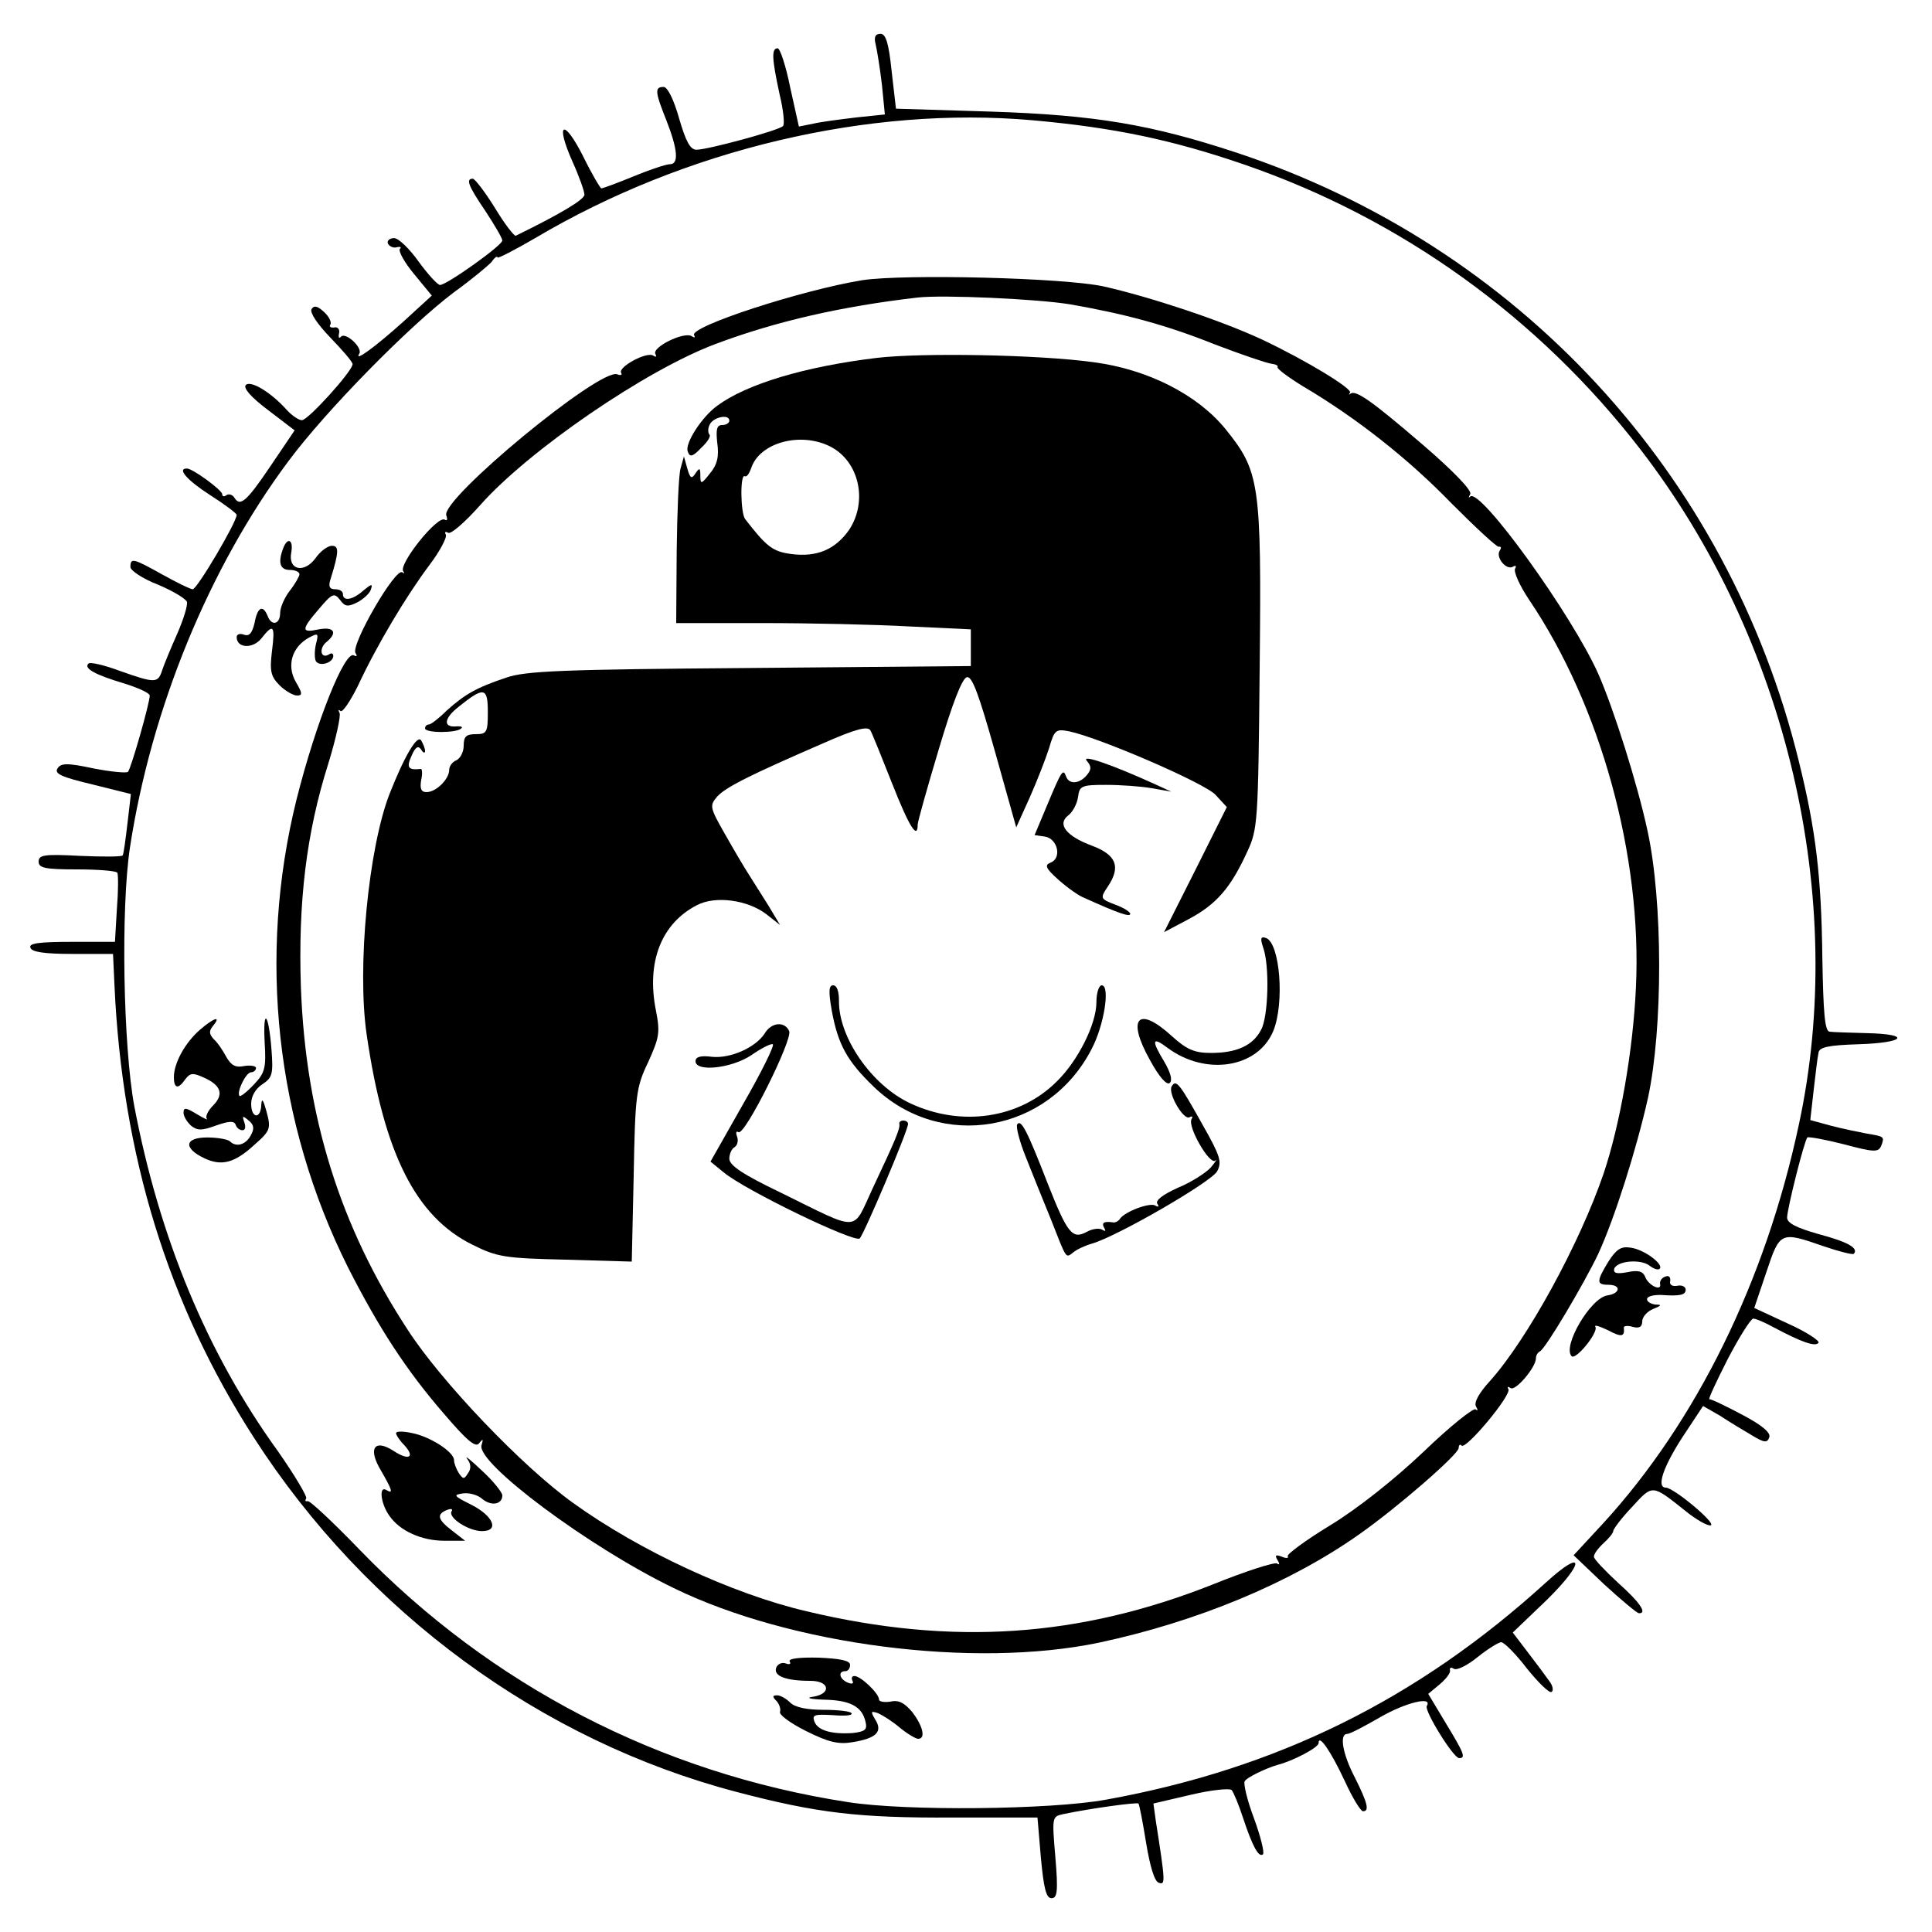 <?xml version="1.0" standalone="no"?>
<!DOCTYPE svg PUBLIC "-//W3C//DTD SVG 20010904//EN"
 "http://www.w3.org/TR/2001/REC-SVG-20010904/DTD/svg10.dtd">
<svg version="1.0" xmlns="http://www.w3.org/2000/svg"
 width="400pt" height="400pt" viewBox="0 0 400 400"
 preserveAspectRatio="xMidYMid meet">
<g transform="translate(0,400) scale(0.1,-0.1)"
fill="#000000" stroke="none">
<path d="M1813 3908 c3 -13 9 -50 13 -84 l6 -61 -58 -6 c-33 -4 -73 -9 -90
-13 l-30 -6 -18 81 c-9 45 -21 81 -26 81 -13 0 -12 -21 4 -95 8 -33 11 -63 7
-66 -8 -9 -156 -49 -179 -49 -13 0 -22 17 -36 65 -11 39 -24 65 -32 65 -19 0
-18 -10 6 -70 23 -59 26 -90 7 -90 -8 0 -41 -11 -75 -25 -34 -14 -64 -25 -67
-25 -2 0 -20 30 -38 67 -40 79 -58 70 -22 -11 14 -31 25 -62 25 -69 0 -10 -48
-39 -142 -85 -3 -2 -23 24 -43 57 -21 34 -42 61 -46 61 -15 0 -10 -14 26 -67
19 -29 35 -56 35 -61 0 -10 -115 -92 -129 -92 -5 0 -25 22 -44 48 -19 27 -42
49 -51 49 -9 0 -15 -5 -13 -11 3 -6 11 -10 18 -8 8 2 11 0 7 -3 -4 -4 9 -28
29 -52 l37 -45 -59 -54 c-59 -53 -103 -85 -91 -66 7 12 -28 45 -38 35 -4 -5
-6 -1 -4 7 2 8 -3 14 -10 12 -8 -1 -11 2 -8 6 3 5 -3 17 -13 26 -14 13 -21 14
-26 6 -4 -7 12 -31 39 -59 25 -26 46 -50 46 -55 0 -14 -92 -116 -105 -116 -6
0 -20 9 -31 21 -33 37 -75 62 -85 52 -6 -6 10 -25 46 -52 l55 -42 -50 -74
c-50 -74 -63 -85 -75 -65 -4 6 -11 8 -16 5 -5 -4 -9 -3 -9 2 0 8 -61 53 -73
53 -21 0 0 -24 48 -55 30 -19 55 -38 55 -41 0 -15 -82 -154 -91 -154 -5 0 -33
14 -62 30 -61 34 -67 36 -67 16 0 -7 25 -24 56 -36 31 -13 58 -29 61 -36 2 -7
-7 -36 -20 -66 -13 -29 -27 -63 -31 -75 -9 -28 -14 -28 -88 -2 -32 12 -62 19
-65 15 -10 -10 14 -23 74 -41 29 -9 53 -20 53 -25 0 -16 -39 -152 -45 -158 -3
-3 -35 0 -71 7 -56 12 -68 11 -75 0 -7 -11 9 -18 72 -33 l80 -20 -7 -60 c-4
-34 -8 -64 -10 -67 -2 -3 -41 -3 -88 -1 -75 4 -86 2 -86 -12 0 -13 13 -16 79
-16 44 0 82 -3 84 -7 2 -5 2 -38 -1 -75 l-4 -68 -90 0 c-67 0 -89 -3 -85 -12
2 -9 29 -13 87 -13 l84 0 3 -65 c16 -352 111 -661 289 -937 233 -362 595 -627
999 -733 167 -44 254 -54 447 -53 l176 0 7 -83 c6 -64 11 -84 22 -84 12 0 14
14 8 85 -7 83 -7 84 16 89 57 12 153 25 156 22 2 -2 9 -39 16 -82 8 -48 17
-79 26 -82 14 -5 14 0 -6 128 l-5 36 77 18 c42 10 80 14 85 10 4 -5 15 -31 24
-59 19 -57 32 -82 41 -74 3 4 -5 37 -19 75 -14 37 -22 72 -19 76 4 8 44 27 68
34 32 8 85 36 85 45 0 20 25 -16 54 -78 16 -35 33 -63 38 -63 14 0 9 18 -17
70 -26 50 -32 90 -16 90 6 0 36 16 69 35 52 30 109 44 96 23 -6 -9 55 -108 67
-108 14 0 11 9 -28 73 l-36 60 24 20 c13 11 23 24 21 29 -1 5 2 7 8 3 6 -4 28
7 49 24 21 17 44 31 49 31 6 0 30 -24 53 -54 24 -30 47 -52 51 -49 5 2 3 13
-4 22 -7 10 -27 37 -44 59 l-32 42 71 68 c80 79 77 108 -3 35 -265 -241 -556
-385 -910 -449 -115 -21 -415 -24 -535 -5 -389 60 -739 242 -1010 522 -55 57
-104 103 -108 101 -5 -1 -6 1 -3 6 2 4 -24 48 -59 98 -146 202 -245 441 -297
714 -23 125 -28 409 -9 535 44 288 164 580 328 800 78 105 250 280 343 350 36
26 71 55 78 63 6 9 12 13 12 9 0 -3 35 15 78 40 310 184 691 274 1030 244 167
-15 288 -40 439 -92 325 -112 609 -317 819 -589 304 -394 430 -930 328 -1400
-69 -323 -212 -613 -404 -823 l-62 -67 63 -60 c35 -32 67 -59 72 -60 18 -1 3
22 -43 63 -27 25 -50 49 -50 54 0 6 9 18 20 28 11 10 20 21 20 25 0 4 17 27
39 50 43 47 41 47 109 -7 23 -19 48 -33 54 -31 12 4 -77 78 -93 78 -20 0 -6
42 34 104 l43 65 35 -20 c18 -12 48 -30 65 -40 26 -16 33 -17 37 -5 4 9 -14
25 -56 47 -34 18 -65 33 -68 32 -3 -1 14 36 38 83 24 46 48 84 53 84 5 0 24
-8 42 -18 58 -31 87 -41 93 -32 3 4 -26 23 -64 40 l-69 32 25 74 c28 84 29 85
118 54 32 -11 60 -18 63 -16 11 12 -13 25 -73 41 -46 13 -65 23 -65 34 0 18
36 161 42 166 2 2 36 -4 75 -14 64 -17 72 -17 78 -3 7 19 6 19 -30 25 -16 3
-50 10 -73 16 l-44 12 7 62 c4 34 8 69 10 77 1 12 20 16 83 18 97 3 110 21 17
23 -36 1 -71 2 -77 3 -10 1 -13 39 -15 151 -2 169 -13 265 -49 410 -146 595
-581 1066 -1164 1259 -176 58 -292 78 -510 85 l-195 6 -9 78 c-6 58 -12 77
-23 77 -11 0 -14 -7 -10 -22z"/>
<path d="M1786 3420 c-124 -20 -359 -96 -349 -114 3 -5 1 -6 -5 -2 -16 10 -83
-23 -75 -37 3 -6 1 -7 -5 -3 -14 8 -73 -24 -66 -36 3 -4 -1 -6 -8 -3 -36 14
-366 -259 -354 -292 3 -8 2 -12 -3 -9 -15 10 -97 -93 -86 -107 3 -4 2 -5 -2
-2 -14 11 -107 -150 -97 -167 4 -6 3 -8 -3 -5 -19 12 -79 -139 -119 -298 -81
-326 -43 -669 106 -968 64 -126 121 -214 200 -305 47 -55 65 -70 72 -60 8 10
9 9 5 -4 -12 -36 222 -211 398 -296 242 -118 621 -167 880 -113 202 43 396
123 540 225 77 54 205 165 205 178 0 6 3 9 6 5 9 -9 104 105 97 117 -3 5 -1 6
5 2 10 -6 52 43 52 62 0 6 4 12 8 14 11 4 92 141 121 202 34 74 79 216 103
323 31 144 31 406 -1 553 -21 98 -71 255 -102 325 -55 123 -244 385 -265 367
-4 -4 -4 -2 0 5 4 7 -33 46 -98 102 -107 92 -139 114 -150 106 -3 -3 -4 -2 -1
2 6 8 -91 67 -182 110 -86 40 -231 88 -328 110 -83 18 -411 26 -499 13z m429
-50 c115 -20 200 -43 300 -83 55 -21 108 -39 117 -40 9 -1 15 -4 13 -7 -2 -3
22 -21 53 -40 110 -65 218 -150 307 -242 50 -50 94 -91 98 -90 5 1 6 -2 2 -8
-9 -14 14 -42 28 -33 5 3 7 1 4 -4 -4 -6 9 -35 29 -65 148 -219 234 -530 221
-803 -6 -131 -33 -284 -67 -385 -50 -146 -158 -343 -235 -429 -23 -25 -34 -45
-29 -53 4 -7 4 -10 -1 -6 -4 4 -53 -35 -108 -88 -60 -57 -137 -118 -193 -152
-51 -31 -90 -60 -88 -64 3 -4 -3 -5 -12 -1 -13 5 -15 3 -9 -7 5 -8 4 -11 -1
-7 -6 3 -65 -16 -132 -43 -277 -110 -540 -128 -842 -56 -154 36 -347 126 -483
224 -105 75 -274 252 -343 359 -140 214 -211 441 -221 708 -6 177 11 320 57
465 16 52 26 99 23 104 -3 6 -3 8 2 4 4 -4 20 20 36 52 39 84 100 186 148 250
22 29 37 58 34 63 -3 6 -1 7 5 4 5 -4 35 22 66 57 100 113 343 280 488 334
125 47 262 78 418 96 53 6 248 -3 315 -14z"/>
<path d="M1815 3259 c-149 -18 -269 -54 -330 -99 -32 -23 -68 -79 -61 -95 4
-12 10 -11 28 8 13 12 20 24 17 27 -3 3 -4 12 0 20 6 16 41 24 41 9 0 -5 -7
-9 -15 -9 -11 0 -13 -9 -10 -37 4 -28 0 -45 -15 -63 -18 -23 -20 -23 -20 -5 0
17 -2 17 -10 5 -8 -12 -11 -11 -17 10 l-7 25 -7 -25 c-4 -14 -7 -91 -8 -172
l-1 -148 178 0 c97 0 234 -3 305 -7 l127 -6 0 -38 0 -38 -457 -4 c-389 -3
-465 -6 -505 -20 -63 -21 -86 -35 -123 -68 -16 -16 -33 -29 -37 -29 -5 0 -8
-4 -8 -8 0 -10 66 -10 75 0 4 3 -1 5 -11 4 -27 -2 -25 17 6 41 52 42 60 40 60
-11 0 -42 -2 -46 -25 -46 -20 0 -25 -5 -25 -24 0 -13 -7 -26 -15 -30 -8 -3
-15 -12 -15 -20 0 -19 -27 -46 -47 -46 -11 0 -14 7 -11 25 3 13 2 24 -1 23
-26 -3 -30 3 -19 27 8 19 14 22 20 13 4 -7 8 -8 8 -3 0 6 -4 15 -8 22 -8 13
-35 -33 -66 -112 -43 -112 -67 -357 -47 -496 36 -248 102 -378 219 -436 52
-26 68 -28 193 -31 l137 -4 4 179 c3 166 5 182 30 234 23 51 25 61 16 107 -20
100 11 180 85 218 38 20 105 11 144 -19 l28 -22 -24 40 c-14 22 -32 51 -41 65
-9 14 -31 51 -49 83 -32 56 -32 59 -16 78 19 20 67 44 219 110 68 30 92 36 98
27 4 -7 24 -57 45 -110 35 -89 53 -118 53 -85 0 6 20 77 44 157 28 94 48 146
58 148 11 2 25 -37 58 -154 l44 -157 28 62 c15 34 33 80 40 102 11 38 14 40
41 35 63 -13 283 -108 304 -132 l23 -25 -65 -130 -65 -129 51 27 c58 31 87 65
121 139 22 47 23 60 26 382 4 383 0 406 -71 494 -58 71 -160 123 -272 138
-116 16 -357 20 -450 9z m-95 -184 c59 -31 77 -113 38 -172 -29 -41 -67 -57
-120 -50 -38 5 -51 15 -95 72 -10 12 -11 95 -1 89 4 -2 9 5 13 16 17 54 103
77 165 45z"/>
<path d="M2250 2425 c10 -12 10 -18 0 -30 -15 -18 -37 -20 -43 -2 -6 16 -9 12
-39 -60 l-26 -62 21 -3 c27 -4 36 -45 12 -54 -13 -5 -10 -12 17 -36 18 -16 42
-33 53 -37 73 -33 95 -40 95 -33 0 4 -14 13 -31 19 -31 12 -32 13 -15 38 27
41 17 65 -33 84 -54 20 -73 45 -49 63 9 7 18 24 20 38 3 23 7 25 58 25 30 0
73 -3 95 -7 l40 -7 -35 16 c-88 40 -152 62 -140 48z"/>
<path d="M2615 2039 c14 -38 11 -144 -4 -171 -17 -33 -51 -48 -104 -48 -34 0
-50 7 -81 35 -70 64 -94 37 -45 -50 19 -35 35 -53 41 -47 6 6 1 22 -11 43 -28
46 -26 54 7 29 79 -58 186 -41 218 35 24 58 14 183 -15 193 -11 4 -12 -1 -6
-19z"/>
<path d="M1722 1908 c13 -71 32 -105 87 -158 139 -134 362 -95 451 78 26 49
39 132 21 132 -6 0 -11 -16 -11 -35 0 -45 -38 -121 -82 -164 -77 -77 -198 -95
-304 -45 -79 37 -148 136 -147 212 0 19 -4 32 -12 32 -9 0 -10 -12 -3 -52z"/>
<path d="M1583 1860 c-19 -29 -71 -52 -109 -48 -23 3 -34 0 -34 -9 0 -23 74
-15 115 12 20 14 41 25 45 23 4 -2 -23 -57 -61 -123 l-68 -120 27 -22 c44 -37
272 -147 282 -137 9 9 100 223 100 237 0 4 -4 7 -10 7 -5 0 -9 -3 -8 -7 2 -9
-7 -31 -56 -135 -42 -90 -23 -89 -190 -7 -77 37 -106 56 -106 70 0 10 5 21 11
24 6 4 8 14 5 22 -3 8 -2 12 3 9 13 -8 112 191 105 209 -9 21 -37 19 -51 -5z"/>
<path d="M2426 1751 c-9 -14 25 -72 37 -64 6 3 7 1 4 -4 -9 -15 37 -95 49 -86
5 5 1 -2 -9 -14 -10 -11 -41 -31 -68 -42 -31 -14 -47 -26 -43 -33 4 -6 3 -8
-4 -4 -11 7 -62 -12 -73 -27 -3 -5 -9 -8 -13 -8 -20 3 -26 0 -20 -11 4 -7 3
-8 -4 -4 -6 4 -21 2 -33 -5 -29 -15 -39 -3 -80 101 -42 108 -55 134 -63 122
-3 -5 5 -36 18 -68 13 -33 36 -90 52 -129 33 -84 30 -80 46 -68 7 6 24 14 38
18 53 15 248 128 260 150 10 19 7 31 -30 96 -48 86 -55 95 -64 80z"/>
<path d="M586 2864 c-11 -29 -6 -44 14 -44 11 0 20 -4 20 -9 0 -4 -9 -20 -20
-34 -11 -14 -20 -35 -20 -46 0 -24 -18 -28 -26 -6 -10 24 -21 18 -27 -15 -5
-21 -11 -28 -22 -24 -8 3 -15 1 -15 -5 0 -23 33 -25 51 -3 25 32 29 28 22 -27
-5 -41 -2 -52 16 -70 11 -11 28 -21 36 -21 12 0 11 5 -3 29 -19 34 -7 72 28
91 19 10 20 9 14 -14 -3 -14 -3 -29 0 -35 8 -12 36 -3 36 11 0 5 -4 7 -9 3
-17 -10 -21 12 -6 25 25 20 17 33 -15 27 -37 -8 -37 -1 1 43 27 32 31 33 43
18 10 -14 16 -15 36 -5 13 7 26 19 28 27 4 12 1 11 -15 -2 -22 -20 -43 -24
-43 -8 0 6 -7 10 -16 10 -12 0 -15 6 -9 23 17 55 17 67 2 67 -8 0 -24 -11 -34
-26 -24 -32 -57 -24 -50 12 5 27 -8 33 -17 8z"/>
<path d="M548 1841 c3 -51 1 -62 -22 -86 -15 -16 -28 -26 -30 -24 -7 7 13 49
24 49 5 0 10 4 10 9 0 4 -11 6 -24 4 -18 -4 -27 1 -37 18 -7 13 -18 30 -26 37
-10 11 -11 17 -2 28 18 22 2 17 -27 -8 -31 -27 -54 -69 -54 -98 0 -24 9 -26
24 -4 10 13 16 13 38 3 36 -16 42 -35 19 -58 -11 -11 -16 -23 -13 -27 4 -4 -5
0 -20 9 -23 14 -28 15 -28 3 0 -7 7 -19 16 -27 13 -10 22 -10 52 1 26 9 37 10
40 1 2 -6 8 -11 14 -11 6 0 7 7 4 16 -5 14 -4 15 9 4 11 -9 12 -17 4 -31 -10
-19 -30 -25 -43 -12 -4 4 -25 8 -47 8 -47 0 -50 -22 -6 -43 36 -17 63 -10 105
29 32 28 33 33 24 67 -7 25 -10 30 -11 15 -1 -31 -21 -29 -21 2 0 15 9 31 23
40 21 14 23 21 19 73 -6 76 -18 87 -14 13z"/>
<path d="M3330 1388 c-25 -41 -25 -48 0 -48 27 0 25 -18 -2 -22 -35 -5 -94
-106 -74 -126 9 -8 56 50 49 61 -3 5 9 1 26 -7 28 -15 35 -14 33 5 -1 4 8 5
18 2 14 -4 20 0 20 11 0 9 10 21 23 26 17 7 18 9 5 9 -10 1 -18 6 -18 11 0 6
12 9 28 9 41 -3 52 0 52 11 0 6 -8 10 -17 8 -11 -2 -17 2 -15 10 1 8 -3 12
-10 9 -7 -2 -12 -9 -11 -15 4 -17 -25 -3 -31 15 -5 11 -14 14 -37 9 -22 -4
-29 -2 -27 7 6 17 56 21 74 6 8 -6 17 -9 20 -6 10 9 -33 41 -61 44 -19 3 -29
-4 -45 -29z"/>
<path d="M820 1033 c0 -4 7 -15 17 -25 23 -25 10 -33 -22 -12 -40 26 -54 5
-26 -41 23 -40 26 -49 11 -40 -16 10 -12 -28 6 -53 22 -32 67 -52 115 -52 l42
0 -27 21 c-30 23 -33 34 -10 43 8 3 12 2 9 -3 -8 -13 35 -41 63 -41 37 0 23
32 -23 55 -36 18 -37 20 -17 23 13 2 31 -3 40 -11 19 -16 42 -12 42 7 0 6 -19
30 -42 51 -23 22 -37 33 -31 25 8 -10 9 -21 2 -30 -8 -13 -10 -13 -19 0 -5 8
-10 20 -10 27 0 17 -50 49 -87 56 -18 4 -33 4 -33 0z"/>
<path d="M1635 560 c3 -5 0 -7 -8 -4 -8 3 -17 -1 -20 -9 -6 -17 20 -27 71 -27
40 0 44 -27 5 -33 -16 -2 -6 -5 23 -6 54 -1 79 -14 86 -46 4 -16 -1 -20 -26
-23 -44 -3 -73 5 -80 24 -5 14 1 15 38 13 24 -2 42 -1 39 4 -2 4 -28 7 -58 7
-34 0 -59 5 -69 15 -8 8 -20 15 -27 15 -10 0 -10 -3 -2 -11 6 -6 10 -17 8 -23
-3 -6 22 -24 54 -40 46 -23 67 -28 96 -23 50 8 63 22 47 47 -10 17 -9 18 6 13
9 -4 30 -17 45 -30 16 -13 33 -23 38 -23 16 0 10 26 -12 55 -16 19 -28 26 -45
22 -13 -2 -24 0 -24 4 0 13 -38 49 -51 49 -5 0 -7 -4 -4 -10 3 -6 -1 -7 -9 -4
-18 7 -22 24 -6 24 6 0 10 6 10 13 0 9 -20 13 -65 15 -40 1 -64 -2 -60 -8z"/>
</g>
</svg>
